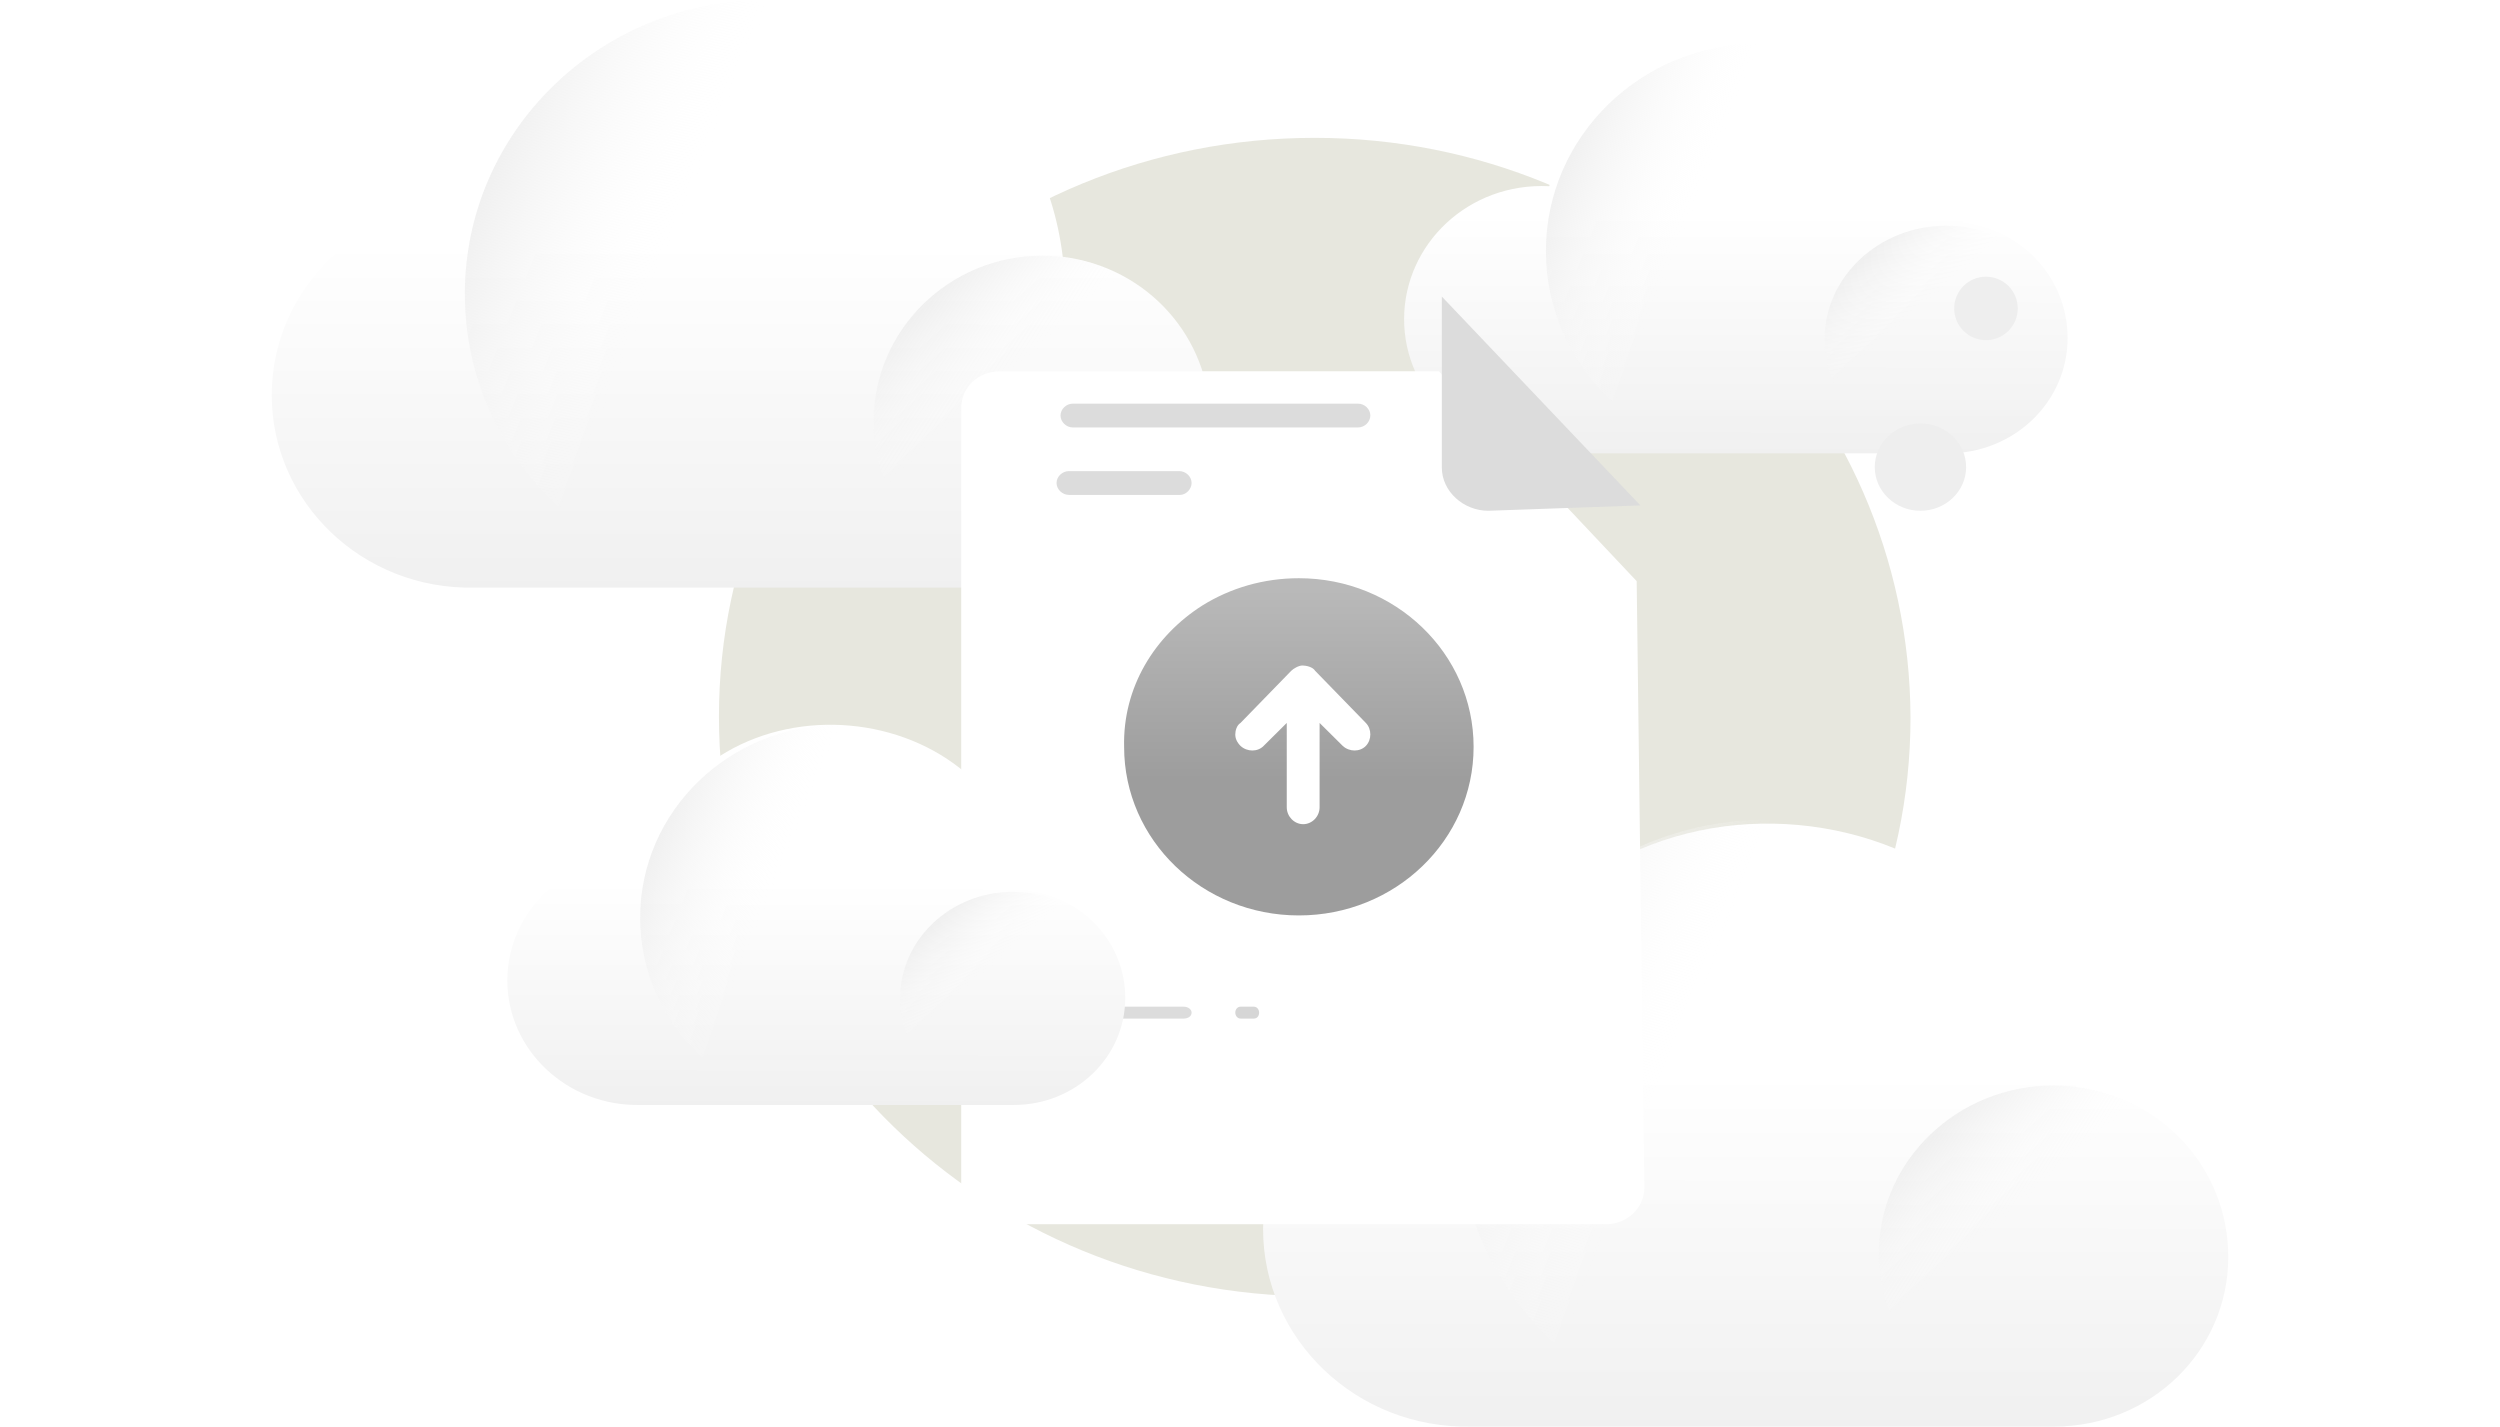 <svg width="368" height="210" viewBox="0 0 368 210" fill="none" xmlns="http://www.w3.org/2000/svg">
<path d="M193.527 190.814C241.852 190.814 281.227 152.585 281.227 105.632C281.064 58.52 241.852 20.291 193.527 20.291C145.04 20.291 105.828 58.52 105.828 105.473C105.828 152.585 145.04 190.814 193.527 190.814Z" fill="#E7E7DE"/>
<path d="M328 185.024C328 198.837 316.58 209.993 302.337 209.993C302.091 209.993 300.004 209.993 284.655 209.993C273.972 209.993 256.902 209.993 229.642 209.993H216.625C199.558 210.359 185.927 197.023 185.927 180.934C185.927 164.719 199.68 151.272 216.995 152.115C231.853 106.713 299.88 113.079 305.651 160.04C318.422 161.599 328 172.166 328 185.024Z" fill="url(#paint0_linear_3521_24253)"/>
<path d="M302.276 209.416C316.431 209.416 328 198.331 328 184.605C328 170.879 316.431 159.778 302.276 159.778C288.12 159.778 276.55 170.879 276.55 184.605C276.55 198.331 288.12 209.416 302.276 209.416Z" fill="url(#paint1_linear_3521_24253)"/>
<path d="M260.18 210C285.31 210 305.783 190.008 305.783 165.325C305.783 140.627 285.31 120.651 260.18 120.651C235.048 120.651 214.575 140.627 214.575 165.325C214.575 190.008 234.926 210 260.18 210Z" fill="url(#paint2_linear_3521_24253)"/>
<path d="M178.172 62.15C178.172 75.608 167.066 86.498 153.213 86.498C152.973 86.498 150.943 86.498 136.015 86.498C125.626 86.498 109.026 86.498 82.515 86.498H69.856C53.257 86.841 40 73.853 40 58.17C40 42.378 53.377 29.264 70.215 30.096C84.664 -14.151 150.825 -7.946 156.437 37.802C168.857 39.339 178.172 49.632 178.172 62.15Z" fill="url(#paint3_linear_3521_24253)"/>
<path d="M153.381 86.504C167.022 86.504 178.172 75.577 178.172 62.072C178.172 48.567 167.022 37.639 153.381 37.639C139.739 37.639 128.589 48.567 128.589 62.072C128.589 75.577 139.739 86.504 153.381 86.504Z" fill="url(#paint4_linear_3521_24253)"/>
<path d="M112.721 86.504C137.132 86.504 157.017 67.149 157.017 43.252C157.017 19.337 137.132 0 112.721 0C88.312 0 68.428 19.337 68.428 43.252C68.428 67.149 88.193 86.504 112.721 86.504Z" fill="url(#paint5_linear_3521_24253)"/>
<path d="M304.349 49.756C304.349 59.142 296.499 66.732 286.708 66.732C286.538 66.732 285.104 66.732 274.552 66.732C267.21 66.732 255.476 66.732 236.737 66.732H227.788C216.055 66.995 206.685 57.931 206.685 46.99C206.685 35.969 216.141 26.825 228.041 27.41C238.256 -3.454 285.021 0.886 288.987 32.78C297.766 33.849 304.349 41.036 304.349 49.756Z" fill="url(#paint6_linear_3521_24253)"/>
<path d="M286.457 66.738C296.303 66.738 304.349 59.247 304.349 49.983C304.349 40.739 296.303 33.228 286.457 33.228C276.612 33.228 268.564 40.739 268.564 49.983C268.564 59.247 276.612 66.738 286.457 66.738Z" fill="url(#paint7_linear_3521_24253)"/>
<path d="M258.871 67.482C276.127 67.482 290.184 53.804 290.184 36.951C290.184 20.078 276.127 6.42 258.871 6.42C241.616 6.42 227.56 20.078 227.56 36.951C227.56 53.804 241.531 67.482 258.871 67.482Z" fill="url(#paint8_linear_3521_24253)"/>
<path d="M282.688 75.186C286.403 75.186 289.412 72.303 289.412 68.762C289.412 65.205 286.403 62.338 282.688 62.338C278.976 62.338 275.965 65.205 275.965 68.762C275.965 72.303 278.976 75.186 282.688 75.186Z" fill="#EEEEEE"/>
<path d="M292.336 50.074C294.92 50.074 297.013 47.972 297.013 45.403C297.013 42.816 294.92 40.731 292.336 40.731C289.753 40.731 287.658 42.816 287.658 45.403C287.658 47.972 289.753 50.074 292.336 50.074Z" fill="#EEEEEE"/>
<path d="M97.935 162.199C102.617 162.199 106.412 158.536 106.412 154.023C106.412 149.495 102.617 145.847 97.935 145.847C93.252 145.847 89.457 149.495 89.457 154.023C89.457 158.536 93.252 162.199 97.935 162.199Z" fill="#EEEEEE"/>
<g filter="url(#filter0_d_3521_24253)">
<path d="M240.919 74.547L242.054 163.787C242.054 166.839 239.499 169.207 236.374 169.207H147.174C144.05 169.207 141.492 166.711 141.492 163.787V49.054C141.492 46.003 144.05 43.651 147.174 43.651H211.802L240.919 74.547Z" fill="white"/>
</g>
<path d="M184.572 149.935H182.604C182.176 149.935 181.834 149.532 181.834 149.059C181.834 148.569 182.176 148.183 182.604 148.183H184.572C185 148.183 185.342 148.569 185.342 149.059C185.342 149.602 185 149.935 184.572 149.935Z" fill="#D6D6D6"/>
<path d="M174.225 149.935H156.7C156.047 149.935 155.524 149.532 155.524 149.059C155.524 148.569 156.047 148.183 156.7 148.183H174.225C174.879 148.183 175.403 148.569 175.403 149.059C175.403 149.602 174.879 149.935 174.225 149.935Z" fill="#DCDCDC"/>
<path d="M199.9 62.922H157.922C156.946 62.922 156.109 62.099 156.109 61.17C156.109 60.224 156.946 59.418 157.922 59.418H199.9C200.876 59.418 201.713 60.224 201.713 61.17C201.713 62.099 200.876 62.922 199.9 62.922Z" fill="#DCDCDC"/>
<path d="M173.711 72.85H157.356C156.369 72.85 155.524 72.026 155.524 71.098C155.524 70.152 156.369 69.346 157.356 69.346H173.569C174.556 69.346 175.403 70.152 175.403 71.098C175.403 72.026 174.556 72.85 173.711 72.85Z" fill="#DCDCDC"/>
<path d="M212.236 43.651V68.816C212.236 72.347 215.44 75.186 219.081 75.186L241.47 74.397" fill="#DCDCDC"/>
<path d="M177.008 89.114C181.137 86.552 186.005 85.113 191.192 85.113C205.377 85.113 216.914 96.183 216.914 109.94C216.914 123.682 205.377 134.752 191.192 134.752C177.008 134.752 165.47 123.682 165.47 109.94C165.258 101.211 169.916 93.621 177.008 89.114Z" fill="url(#paint9_linear_3521_24253)"/>
<path d="M193.586 98.74L201.054 106.417C201.932 107.32 201.932 108.893 201.054 109.796C200.176 110.7 198.637 110.7 197.65 109.796L194.245 106.417V118.829C194.245 120.183 193.147 121.32 191.828 121.32C190.51 121.32 189.411 120.183 189.411 118.829V106.417L186.007 109.796C185.129 110.7 183.592 110.7 182.603 109.796C182.053 109.236 181.834 108.675 181.834 108.114C181.834 107.538 182.053 106.76 182.603 106.417L190.071 98.74C190.4 98.412 191.169 97.961 191.719 97.961C192.267 97.961 193.256 98.179 193.586 98.74Z" fill="white"/>
<path d="M165.636 146.899C165.636 155.609 158.325 162.653 149.206 162.653C149.049 162.653 147.713 162.653 137.886 162.653C131.047 162.653 120.12 162.653 102.667 162.653H94.333C83.405 162.896 74.679 154.485 74.679 144.333C74.679 134.105 83.485 125.619 94.568 126.163C104.082 97.521 147.635 101.549 151.329 131.145C159.506 132.138 165.636 138.807 165.636 146.899Z" fill="url(#paint10_linear_3521_24253)"/>
<path d="M149.06 162.658C158.182 162.658 165.636 155.643 165.636 146.968C165.636 138.312 158.182 131.279 149.06 131.279C139.94 131.279 132.483 138.312 132.483 146.968C132.483 155.643 139.94 162.658 149.06 162.658Z" fill="url(#paint11_linear_3521_24253)"/>
<path d="M123.557 163.506C139.72 163.506 152.885 150.778 152.885 135.095C152.885 119.393 139.72 106.684 123.557 106.684C107.396 106.684 94.231 119.393 94.231 135.095C94.231 150.778 107.316 163.506 123.557 163.506Z" fill="url(#paint12_linear_3521_24253)"/>
<defs>
<filter id="filter0_d_3521_24253" x="119.492" y="32.651" width="144.562" height="169.556" filterUnits="userSpaceOnUse" color-interpolation-filters="sRGB">
<feFlood flood-opacity="0" result="BackgroundImageFix"/>
<feColorMatrix in="SourceAlpha" type="matrix" values="0 0 0 0 0 0 0 0 0 0 0 0 0 0 0 0 0 0 127 0" result="hardAlpha"/>
<feOffset dy="11"/>
<feGaussianBlur stdDeviation="11"/>
<feColorMatrix type="matrix" values="0 0 0 0 0.396 0 0 0 0 0.478 0 0 0 0 0.576 0 0 0 0.27 0"/>
<feBlend mode="normal" in2="BackgroundImageFix" result="effect1_dropShadow_3521_24253"/>
<feBlend mode="normal" in="SourceGraphic" in2="effect1_dropShadow_3521_24253" result="shape"/>
</filter>
<linearGradient id="paint0_linear_3521_24253" x1="214.518" y1="157.909" x2="214.499" y2="210.949" gradientUnits="userSpaceOnUse">
<stop stop-color="white"/>
<stop offset="0.996" stop-color="#F0F0F0"/>
</linearGradient>
<linearGradient id="paint1_linear_3521_24253" x1="261.281" y1="165.434" x2="283.196" y2="190.396" gradientUnits="userSpaceOnUse">
<stop stop-color="#C9C9C9"/>
<stop offset="0.994" stop-color="white" stop-opacity="0.01"/>
</linearGradient>
<linearGradient id="paint2_linear_3521_24253" x1="203.285" y1="162.358" x2="238.884" y2="176.609" gradientUnits="userSpaceOnUse">
<stop stop-color="#E7E7E7"/>
<stop offset="0.994" stop-color="white" stop-opacity="0.01"/>
</linearGradient>
<linearGradient id="paint3_linear_3521_24253" x1="67.798" y1="35.725" x2="67.78" y2="87.424" gradientUnits="userSpaceOnUse">
<stop stop-color="white"/>
<stop offset="0.996" stop-color="#F0F0F0"/>
</linearGradient>
<linearGradient id="paint4_linear_3521_24253" x1="113.879" y1="43.222" x2="135.504" y2="67.334" gradientUnits="userSpaceOnUse">
<stop stop-color="#C9C9C9"/>
<stop offset="0.994" stop-color="white" stop-opacity="0.01"/>
</linearGradient>
<linearGradient id="paint5_linear_3521_24253" x1="57.459" y1="40.368" x2="92.005" y2="54.245" gradientUnits="userSpaceOnUse">
<stop stop-color="#E7E7E7"/>
<stop offset="0.994" stop-color="white" stop-opacity="0.01"/>
</linearGradient>
<linearGradient id="paint6_linear_3521_24253" x1="226.331" y1="31.337" x2="226.319" y2="67.389" gradientUnits="userSpaceOnUse">
<stop stop-color="white"/>
<stop offset="0.996" stop-color="#F0F0F0"/>
</linearGradient>
<linearGradient id="paint7_linear_3521_24253" x1="257.937" y1="37.049" x2="272.667" y2="54.349" gradientUnits="userSpaceOnUse">
<stop stop-color="#C9C9C9"/>
<stop offset="0.994" stop-color="white" stop-opacity="0.01"/>
</linearGradient>
<linearGradient id="paint8_linear_3521_24253" x1="219.804" y1="34.911" x2="244.216" y2="44.734" gradientUnits="userSpaceOnUse">
<stop stop-color="#E7E7E7"/>
<stop offset="0.994" stop-color="white" stop-opacity="0.01"/>
</linearGradient>
<linearGradient id="paint9_linear_3521_24253" x1="176.752" y1="86.837" x2="176.752" y2="114.7" gradientUnits="userSpaceOnUse">
<stop stop-color="#B9B9B9"/>
<stop offset="1" stop-color="#9D9D9D"/>
</linearGradient>
<linearGradient id="paint10_linear_3521_24253" x1="92.976" y1="129.806" x2="92.965" y2="163.262" gradientUnits="userSpaceOnUse">
<stop stop-color="white"/>
<stop offset="0.996" stop-color="#F0F0F0"/>
</linearGradient>
<linearGradient id="paint11_linear_3521_24253" x1="122.639" y1="134.857" x2="136.454" y2="150.911" gradientUnits="userSpaceOnUse">
<stop stop-color="#C9C9C9"/>
<stop offset="0.994" stop-color="white" stop-opacity="0.01"/>
</linearGradient>
<linearGradient id="paint12_linear_3521_24253" x1="86.967" y1="133.196" x2="109.789" y2="142.44" gradientUnits="userSpaceOnUse">
<stop stop-color="#E7E7E7"/>
<stop offset="0.994" stop-color="white" stop-opacity="0.01"/>
</linearGradient>
</defs>
</svg>
